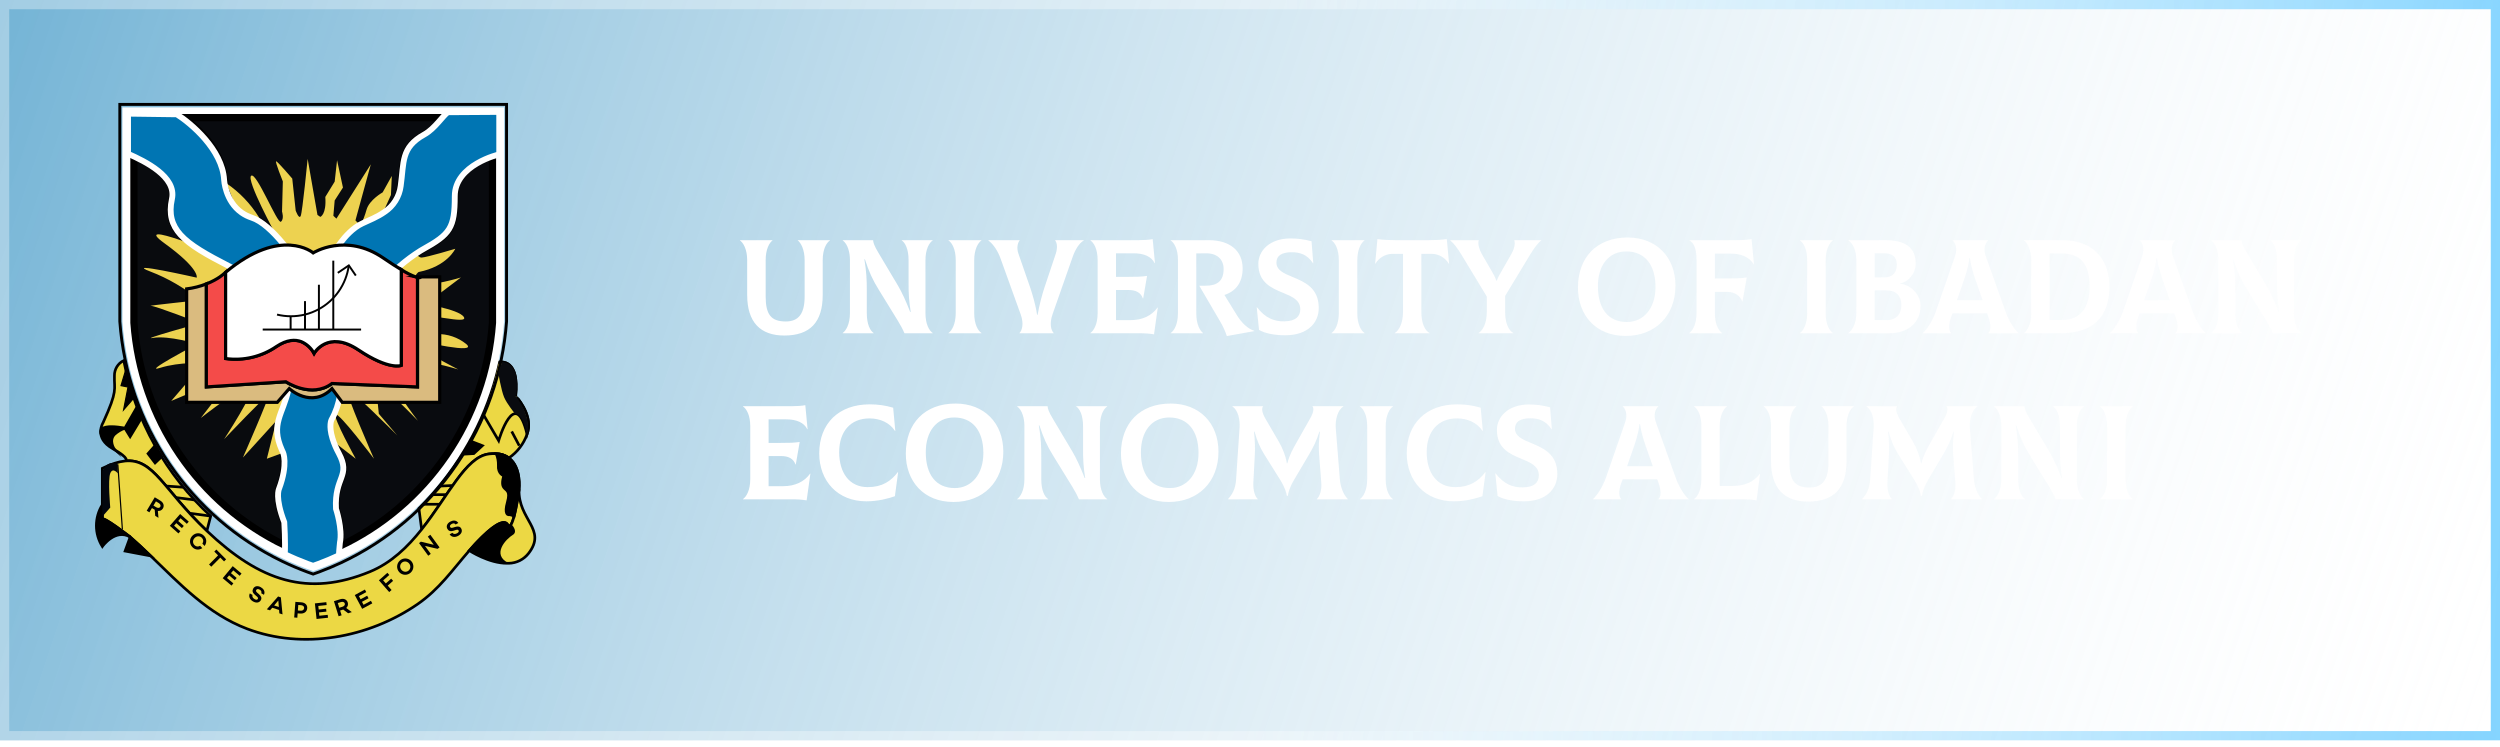 <svg width="271" height="81" viewBox="0 0 271 81" fill="none" xmlns="http://www.w3.org/2000/svg">
<g filter="url(#filter0_b_371_86014)">
<rect width="271" height="80.25" fill="url(#paint0_linear_371_86014)"/>
<path d="M22.84 55.947L22.424 57.544C17.7 53.072 16.668 49.663 13.558 49.97C13.623 49.953 14.184 49.745 12.208 48.629C10.123 47.449 11.176 45.814 11.176 45.814C12.805 42.239 12.357 42.292 12.405 40.729C12.398 40.387 12.49 40.049 12.668 39.757C12.847 39.465 13.106 39.231 13.413 39.082C14.687 45.57 17.99 51.479 22.84 55.947Z" fill="#ECD844" stroke="black" stroke-width="0.293" stroke-miterlimit="10"/>
<path d="M57.228 46.738C57.203 46.849 57.172 46.958 57.135 47.066C56.77 48.114 56.079 49.017 55.165 49.642C54.673 49.27 53.971 49.083 52.97 49.212C50.466 49.553 48.6 53.756 45.707 57.389L45.408 55.116C49.744 50.8 52.711 45.289 53.934 39.28C54.379 39.174 56.308 38.939 55.899 42.919C55.893 42.919 57.691 44.828 57.228 46.738Z" fill="#ECD844" stroke="black" stroke-width="0.293" stroke-miterlimit="10"/>
<path d="M56.266 53.041C56.138 54.029 55.958 55.009 55.728 55.978C55.687 56.139 55.643 56.288 55.598 56.418C55.413 56.932 55.228 57.199 55.029 56.871C54.329 55.701 51.248 59.252 50.874 59.68C49.02 61.808 47.619 63.874 45.243 65.506C39.957 69.137 32.853 70.464 26.779 68.161C22.564 66.564 19.508 63.317 16.328 60.254C15.599 59.554 14.865 58.864 14.104 58.205C14.009 58.123 11.094 55.889 11.09 56.29V50.766C12.059 50.296 12.856 50.041 13.553 49.972C16.663 49.665 17.695 53.065 22.42 57.544C28.204 63.025 33.381 64.74 40.1 61.972C42.404 61.024 44.192 59.285 45.701 57.389C48.594 53.756 50.461 49.553 52.965 49.212L53.085 49.197C53.317 49.171 53.551 49.163 53.784 49.175C54.278 49.19 54.757 49.352 55.159 49.642C56.545 50.678 56.266 53.041 56.266 53.041Z" fill="#ECD844" stroke="black" stroke-width="0.293" stroke-miterlimit="10"/>
<path d="M57.303 59.977C57.048 60.307 56.723 60.575 56.352 60.763C55.98 60.95 55.572 61.051 55.156 61.059H55.034H54.999C53.016 61.091 50.871 59.68 50.871 59.68L50.93 59.613C51.353 59.127 53.116 57.141 54.23 56.716C54.58 56.582 54.865 56.603 55.026 56.871C55.075 56.955 55.125 56.999 55.175 57.009C55.264 57.031 55.349 56.953 55.429 56.804C55.885 55.984 56.263 53.041 56.263 53.041C56.148 56.357 59.323 57.363 57.303 59.977Z" fill="#ECD844" stroke="black" stroke-width="0.293" stroke-miterlimit="10"/>
<path d="M16.328 60.26L13.559 59.734L14.115 58.209C14.865 58.868 15.599 59.557 16.328 60.26Z" fill="black" stroke="black" stroke-width="0.293" stroke-miterlimit="10"/>
<path d="M14.108 58.209C12.499 57.255 11.094 59.239 11.094 59.239C10.671 58.562 10.447 57.779 10.447 56.98C10.447 56.181 10.671 55.398 11.094 54.721V56.301C11.096 55.893 14.013 58.125 14.108 58.209Z" fill="black" stroke="black" stroke-width="0.293" stroke-miterlimit="10"/>
<path d="M16.826 55.919L17.178 56.133L17.112 55.383C17.333 55.409 17.538 55.319 17.66 55.116C17.839 54.816 17.716 54.473 17.389 54.275L16.776 53.903L15.903 55.36L16.194 55.536L16.471 55.074L16.77 55.255L16.826 55.919ZM16.905 54.349L17.217 54.538C17.377 54.635 17.457 54.803 17.373 54.943C17.29 55.082 17.105 55.089 16.945 54.992L16.633 54.803L16.905 54.349Z" fill="black"/>
<path d="M20.254 56.783L20.462 56.546L19.527 55.719L18.409 56.996L19.344 57.823L19.551 57.586L18.87 56.984L19.11 56.71L19.716 57.246L19.923 57.01L19.318 56.474L19.574 56.181L20.254 56.783Z" fill="black"/>
<path d="M21.077 59.085C20.864 58.86 20.87 58.536 21.112 58.304C21.354 58.073 21.676 58.083 21.889 58.307C22.061 58.489 22.075 58.711 21.937 58.929L22.178 59.183C22.437 58.828 22.415 58.402 22.118 58.088C21.782 57.733 21.247 57.698 20.875 58.054C20.503 58.41 20.511 58.949 20.848 59.304C21.145 59.618 21.567 59.66 21.932 59.417L21.692 59.164C21.468 59.291 21.249 59.266 21.077 59.085Z" fill="black"/>
<path d="M24.511 60.633L23.453 59.57L23.23 59.794L23.639 60.204L22.659 61.19L22.9 61.431L23.88 60.446L24.288 60.857L24.511 60.633Z" fill="black"/>
<path d="M25.981 62.415L26.182 62.173L25.226 61.37L24.14 62.676L25.096 63.479L25.297 63.237L24.601 62.652L24.835 62.372L25.454 62.892L25.655 62.651L25.036 62.13L25.285 61.83L25.981 62.415Z" fill="black"/>
<path d="M28.27 63.652C27.933 63.462 27.607 63.519 27.448 63.803C27.321 64.031 27.366 64.252 27.628 64.475L27.842 64.655C27.985 64.773 27.984 64.862 27.948 64.927C27.889 65.032 27.763 65.038 27.6 64.946C27.395 64.831 27.312 64.657 27.374 64.489L27.08 64.323C26.924 64.654 27.069 64.994 27.435 65.2C27.783 65.397 28.116 65.343 28.273 65.062C28.409 64.818 28.306 64.613 28.05 64.391L27.895 64.258C27.769 64.15 27.717 64.06 27.776 63.953C27.845 63.831 27.986 63.828 28.15 63.92C28.337 64.025 28.376 64.159 28.319 64.308L28.613 64.474C28.79 64.075 28.52 63.794 28.27 63.652Z" fill="black"/>
<path d="M30.282 66.487L30.626 66.599L30.446 64.755L30.144 64.657L28.925 66.048L29.272 66.16L29.509 65.88L30.252 66.121L30.282 66.487ZM29.717 65.63L30.17 65.093L30.226 65.794L29.717 65.63Z" fill="black"/>
<path d="M32.673 65.292L32.02 65.242L31.89 66.935L32.229 66.961L32.266 66.488L32.529 66.509C32.965 66.542 33.273 66.316 33.302 65.937C33.33 65.581 33.079 65.324 32.673 65.292ZM32.591 66.2L32.289 66.177L32.335 65.579L32.637 65.603C32.848 65.619 32.981 65.745 32.969 65.911C32.954 66.101 32.802 66.217 32.591 66.2Z" fill="black"/>
<path d="M35.409 65.587L35.375 65.274L34.134 65.408L34.314 67.097L35.556 66.963L35.523 66.65L34.619 66.747L34.58 66.385L35.385 66.298L35.351 65.985L34.546 66.072L34.505 65.684L35.409 65.587Z" fill="black"/>
<path d="M37.74 66.478L38.136 66.353L37.53 65.904C37.697 65.754 37.767 65.54 37.696 65.312C37.592 64.976 37.252 64.84 36.886 64.955L36.198 65.171L36.705 66.803L37.031 66.701L36.87 66.182L37.205 66.077L37.74 66.478ZM36.618 65.371L36.968 65.261C37.147 65.205 37.327 65.257 37.375 65.413C37.423 65.569 37.306 65.714 37.126 65.77L36.776 65.88L36.618 65.371Z" fill="black"/>
<path d="M39.703 64.184L39.555 63.907L38.456 64.501L39.258 65.999L40.357 65.404L40.208 65.127L39.408 65.56L39.236 65.238L39.948 64.853L39.799 64.575L39.088 64.961L38.904 64.617L39.703 64.184Z" fill="black"/>
<path d="M42.201 62.326L41.994 62.09L41.073 62.905L42.19 64.182L42.445 63.957L42.029 63.482L42.612 62.966L42.405 62.729L41.822 63.245L41.534 62.916L42.201 62.326Z" fill="black"/>
<path d="M43.33 60.778C42.973 61.113 42.951 61.669 43.284 62.027C43.618 62.386 44.171 62.401 44.528 62.065C44.884 61.73 44.907 61.175 44.573 60.816C44.24 60.458 43.687 60.442 43.33 60.778ZM44.312 61.833C44.086 62.045 43.747 62.018 43.536 61.791C43.325 61.564 43.32 61.222 43.546 61.01C43.772 60.798 44.111 60.825 44.322 61.052C44.533 61.279 44.537 61.621 44.312 61.833Z" fill="black"/>
<path d="M46.374 58.168L47.019 59.055L45.625 58.718L45.422 58.867L46.42 60.241L46.694 60.04L46.067 59.177L47.435 59.496L47.647 59.34L46.648 57.967L46.374 58.168Z" fill="black"/>
<path d="M48.806 56.547C48.466 56.734 48.34 57.043 48.495 57.329C48.621 57.56 48.832 57.639 49.159 57.533L49.426 57.447C49.601 57.388 49.676 57.436 49.712 57.502C49.769 57.607 49.707 57.719 49.542 57.809C49.336 57.922 49.145 57.901 49.036 57.758L48.739 57.921C48.936 58.23 49.3 58.287 49.669 58.085C50.02 57.892 50.153 57.58 49.999 57.296C49.865 57.049 49.637 57.029 49.313 57.129L49.118 57.19C48.96 57.24 48.856 57.237 48.797 57.129C48.73 57.006 48.803 56.883 48.968 56.793C49.157 56.69 49.291 56.727 49.386 56.855L49.683 56.692C49.44 56.329 49.059 56.409 48.806 56.547Z" fill="black"/>
<path d="M55.593 57.978C54.875 58.41 53.215 60.122 55.159 61.061H54.988C53.181 61.033 51.281 59.848 50.922 59.61C51.344 59.123 53.107 57.137 54.221 56.713C54.571 56.578 54.857 56.599 55.018 56.867C55.066 56.951 55.116 56.996 55.166 57.005C55.255 57.027 55.34 56.949 55.42 56.8C55.719 57.136 56.073 57.687 55.593 57.978Z" fill="black"/>
<path d="M56.265 53.041C56.137 54.029 55.958 55.009 55.728 55.978C55.54 55.846 55.314 55.781 55.085 55.792C55.085 55.792 54.64 55.734 55.003 54.447C55.366 53.16 54.86 53.206 54.588 52.809C54.315 52.413 54.614 51.571 54.614 51.571C54.614 51.571 53.947 51.384 54.023 50.428C54.036 50 53.956 49.573 53.789 49.178C54.283 49.193 54.762 49.356 55.164 49.646C56.545 50.678 56.265 53.041 56.265 53.041Z" fill="black" stroke="black" stroke-width="0.293" stroke-miterlimit="10"/>
<path d="M13.539 46.412C13.125 46.559 12.744 46.785 12.416 47.079C11.737 47.761 12.399 48.707 12.399 48.707C8.479 45.339 13.539 46.412 13.539 46.412L14.851 44.124L15.328 45.307L14.106 47.332L13.539 46.412Z" fill="black"/>
<path d="M13.539 46.412C13.125 46.559 12.744 46.785 12.416 47.079C11.737 47.761 12.399 48.707 12.399 48.707C8.479 45.339 13.539 46.412 13.539 46.412ZM13.539 46.412L14.851 44.124L15.328 45.307L14.106 47.332L13.539 46.412" stroke="black" stroke-width="0.293" stroke-miterlimit="10"/>
<path d="M16.811 48.312L16.047 49.175L16.811 50.183L17.517 49.508L16.811 48.312Z" fill="black" stroke="black" stroke-width="0.293" stroke-miterlimit="10"/>
<path d="M57.228 46.738C57.203 46.849 57.172 46.958 57.136 47.066C55.838 41.681 54.053 47.768 54.053 47.768L52.287 44.75C53.001 42.985 53.551 41.157 53.929 39.289C54.374 39.183 56.303 38.948 55.894 42.928C55.894 42.919 57.692 44.828 57.228 46.738Z" fill="#ECD844" stroke="black" stroke-width="0.293" stroke-miterlimit="10"/>
<path d="M56.288 48.312L55.469 46.766" stroke="black" stroke-width="0.293" stroke-miterlimit="10"/>
<path d="M50.872 47.761L52.286 48.312L51.356 49.169L50.022 49.247L50.872 47.761Z" fill="black" stroke="black" stroke-width="0.293" stroke-miterlimit="10"/>
<path d="M47.553 52.696L48.995 52.631" stroke="black" stroke-width="0.293" stroke-miterlimit="10"/>
<path d="M46.869 53.62H48.395" stroke="black" stroke-width="0.293" stroke-miterlimit="10"/>
<path d="M45.85 54.661H47.686" stroke="black" stroke-width="0.293" stroke-miterlimit="10"/>
<path d="M22.84 55.947L20.557 55.639" stroke="black" stroke-width="0.293" stroke-miterlimit="10"/>
<path d="M21.087 54.194L19.066 53.935" stroke="black" stroke-width="0.293" stroke-miterlimit="10"/>
<path d="M19.89 52.817L18.02 52.687" stroke="black" stroke-width="0.293" stroke-miterlimit="10"/>
<path d="M54.64 11.641V34.876C54.543 36.206 54.362 37.529 54.099 38.837C53.044 43.995 50.699 48.797 47.287 52.793C43.875 56.789 39.507 59.846 34.595 61.676C34.382 61.754 34.167 61.828 33.952 61.905C33.737 61.828 33.522 61.754 33.311 61.676C27.761 59.617 22.918 55.995 19.363 51.242C15.808 46.489 13.691 40.807 13.266 34.876V11.641H54.64Z" fill="white"/>
<path d="M54.911 11.315V34.85C54.506 40.419 52.63 45.78 49.475 50.377C46.321 54.975 42.004 58.643 36.968 61.003V61.003C36.193 61.365 35.403 61.696 34.596 61.998C34.381 62.078 34.164 62.153 33.945 62.231C33.726 62.153 33.511 62.078 33.295 61.998C32.388 61.659 31.5 61.281 30.633 60.864C25.672 58.474 21.428 54.81 18.329 50.241C15.231 45.673 13.388 40.362 12.988 34.848V11.315H54.911Z" stroke="black" stroke-width="0.317" stroke-miterlimit="10"/>
<path d="M31.128 38.76C31.397 40.169 31.445 41.4 31.271 42.197C30.687 44.88 29.291 45.935 30.552 48.763C30.589 48.849 30.628 48.934 30.67 49.02C30.67 49.02 31.271 50.231 30.24 52.994C30.24 52.994 29.781 53.925 30.815 56.608C30.905 57.44 30.927 58.278 30.882 59.114C26.282 56.898 22.346 53.5 19.473 49.264C16.6 45.027 14.891 40.103 14.52 34.989V16.666C16.341 17.477 19.17 19.151 18.638 21.57C18.28 23.2 18.621 24.39 19.565 25.437C20.612 26.609 22.41 27.604 24.808 28.837L25.086 28.979C25.328 29.102 25.563 29.24 25.788 29.393C26.732 30.042 27.554 30.853 28.216 31.79C28.221 31.796 28.226 31.802 28.229 31.809C28.478 32.152 28.711 32.51 28.932 32.875C28.95 32.906 28.969 32.938 28.986 32.97C29.171 33.292 29.356 33.626 29.523 33.963C29.553 34.028 29.586 34.095 29.619 34.162C30.314 35.625 30.822 37.169 31.13 38.76H31.128Z" fill="#090B0E" stroke="black" stroke-width="0.786" stroke-miterlimit="10"/>
<path d="M36.147 27.34L35.726 27.85L35.131 28.58L33.865 30.129L33.528 30.538C33.528 30.538 33.194 29.95 32.649 29.11L32.553 28.964C32.471 28.841 32.386 28.713 32.295 28.58C32.162 28.381 32.017 28.172 31.867 27.96C31.717 27.748 31.584 27.561 31.43 27.36C31.18 27.027 30.915 26.689 30.64 26.358C29.595 25.102 28.398 23.956 27.285 23.593C26.901 23.467 26.536 23.287 26.203 23.056C24.405 21.799 24.294 19.496 24.294 19.496C24.109 16.208 21.264 13.691 19.773 12.754H48.222C47.71 13.074 47.152 13.952 45.998 14.585C43.434 15.997 43.801 17.594 43.434 20.174C43.361 20.745 43.166 21.293 42.861 21.78C42.556 22.267 42.15 22.681 41.67 22.995C40.906 23.532 40.03 23.876 39.285 24.223C38.243 24.703 37.387 25.689 36.922 26.309C36.677 26.635 36.538 26.868 36.538 26.868L36.147 27.34Z" fill="#090B0F" stroke="black" stroke-width="0.786" stroke-miterlimit="10"/>
<path d="M53.384 16.733V34.991C53.01 40.156 51.271 45.126 48.348 49.389C45.424 53.652 41.422 57.054 36.753 59.243C36.779 59.127 36.811 58.987 36.844 58.823C37.15 57.352 36.418 55.142 36.418 55.142C36.233 51.645 38.066 51.645 36.722 49.13C36.44 48.616 36.21 48.075 36.036 47.515C35.615 46.134 35.928 45.51 35.928 45.51C36.874 43.811 37.176 41.826 36.781 39.921L36.839 38.971L37.039 35.69L37.087 34.891C37.087 34.891 37.395 34.559 37.904 34.03L38.134 33.789C38.375 33.54 38.646 33.26 38.948 32.955L39.033 32.871C39.339 32.562 39.669 32.232 40.017 31.891C40.62 31.3 41.276 30.674 41.939 30.071C42.399 29.65 42.866 29.24 43.32 28.858C44.032 28.242 44.791 27.681 45.589 27.181C45.665 27.135 45.739 27.094 45.811 27.053C48.801 25.396 49.29 24.72 49.29 21.287C49.29 17.853 53.384 16.733 53.384 16.733Z" fill="#090B0F" stroke="black" stroke-width="0.786" stroke-miterlimit="10"/>
<path d="M24.55 19.872C25.954 20.827 27.144 22.067 28.044 23.511C29.412 25.791 29.91 25.456 29.91 25.456C29.91 25.456 26.646 19.476 27.229 19.049C27.811 18.622 30.075 24.342 30.453 24.033C30.832 23.723 30.572 22.941 30.572 22.941L30.659 19.666C30.659 19.666 29.768 17.458 29.934 17.482C30.101 17.506 31.68 19.356 31.68 19.356L32.051 22.822C32.051 22.822 32.405 23.818 32.594 23.416C32.783 23.014 33.35 17.221 33.35 17.221L34.412 23.297L34.72 23.511C34.72 23.511 35.404 23.267 35.263 21.348L36.279 19.69L36.538 17.369L37.176 20.331L36.279 21.73L36.136 23.392L36.468 23.701L40.197 17.814L38.529 23.889L39.072 24.459C39.347 23.904 39.569 23.324 39.734 22.727C40.039 21.659 41.48 20.852 41.48 20.852L42.471 19.071L42.377 21.137L41.417 23.263L41.435 24.536C41.435 24.536 44.441 22.38 45.166 21.121C45.891 19.861 43.404 24.815 42.899 25.124C42.395 25.434 48.46 23.248 48.46 23.248L44.317 26.244C44.317 26.244 45.12 27.951 45.704 27.921C46.287 27.891 49.351 26.969 49.351 26.969C49.351 26.969 48.497 28.875 45.37 29.488C45.37 29.488 44.506 30.132 45.426 30.663C46.345 31.194 49.965 30.076 49.965 30.076L47.803 31.708L45.159 31.848C45.159 31.848 44.768 32.605 45.131 32.744C45.494 32.884 49.726 33.471 50.282 34.367C50.838 35.263 45.909 33.78 45.242 34.367C44.575 34.954 44.601 35.235 44.881 35.431C45.16 35.627 45.965 34.872 47.359 36.215C48.509 36.184 49.633 36.564 50.532 37.286C51.952 38.483 45.528 36.97 45.528 36.97C45.528 36.97 44.999 37.193 45.389 37.614C45.778 38.035 49.675 40.049 49.675 40.049C49.675 40.049 45.008 38.559 44.336 39.572C43.663 40.586 47.616 43.298 47.616 43.298C47.616 43.298 43.181 40.651 42.458 40.795C41.735 40.938 45.298 45.611 45.298 45.611C45.298 45.611 40.508 40.58 40.008 41.19C39.508 41.799 40.953 43.764 40.953 43.764L41.064 44.856L43.07 47.207C43.07 47.207 37.977 42.084 37.641 42.225C37.306 42.367 40.536 49.726 40.536 49.726C40.536 49.726 39.58 48.454 38.583 47.22C37.586 45.987 36.544 44.798 36.388 44.94C36.066 45.236 38.559 49.726 38.559 49.726L35.914 47.677L34.188 52.357L34.021 47.85L28.926 49.726L29.955 45.611L26.335 49.594C26.335 49.594 29.288 42.876 29.115 42.792C28.943 42.708 24.296 47.606 24.296 47.606C24.296 47.606 27.749 42.345 27.303 41.83C26.856 41.316 21.77 45.309 21.77 45.309L25.418 40.578L18.56 43.462L22.081 39.364C22.081 39.364 19.515 39.2 17.37 39.872C15.226 40.545 21.379 37.277 21.379 37.277C21.379 37.277 18.289 36.346 16.619 36.625C14.95 36.904 21.687 35.03 21.687 35.03C21.687 35.03 16.868 33.154 16.352 33.154C15.837 33.154 21.603 32.539 21.603 32.539C20.022 31.224 18.237 30.178 16.319 29.443C13.187 28.258 21.323 30.097 21.323 30.097C21.323 30.097 21.694 29.165 17.828 26.371C13.962 23.576 23.966 27.72 23.966 27.72L21.203 22.65L26.691 25.259L24.55 19.872Z" fill="#EDD250"/>
<path d="M54.117 12.131V16.733C54.117 16.733 49.298 17.838 49.298 21.275C49.298 24.713 48.809 25.385 45.819 27.041C45.747 27.082 45.673 27.123 45.597 27.17C44.799 27.67 44.041 28.23 43.328 28.847C42.872 29.219 42.401 29.639 41.947 30.06C41.284 30.663 40.628 31.289 40.025 31.88C39.677 32.221 39.347 32.55 39.041 32.86L38.956 32.944C38.654 33.249 38.383 33.529 38.142 33.778L37.913 34.019C37.403 34.548 37.095 34.879 37.095 34.879L37.047 35.679L36.841 38.974L36.784 39.925C37.179 41.83 36.876 43.815 35.931 45.514C35.931 45.514 35.618 46.138 36.039 47.518C36.212 48.079 36.442 48.62 36.724 49.134C38.068 51.649 36.237 51.649 36.42 55.146C36.42 55.146 37.153 57.355 36.847 58.827C36.813 58.991 36.791 59.654 36.765 59.77L36.741 60.198C36.024 60.534 35.292 60.843 34.543 61.121C34.343 61.195 34.143 61.264 33.939 61.337C33.737 61.264 33.536 61.195 33.336 61.121C32.495 60.806 31.668 60.457 30.867 60.068C30.955 58.877 30.816 56.614 30.816 56.614C29.781 53.933 30.241 52.999 30.241 52.999C31.272 50.237 30.671 49.026 30.671 49.026C30.628 48.94 30.59 48.854 30.552 48.769C29.292 45.94 30.688 44.886 31.272 42.203C31.446 41.406 31.398 40.174 31.129 38.766C30.82 37.175 30.313 35.63 29.618 34.168C29.585 34.101 29.552 34.033 29.522 33.968C29.355 33.631 29.175 33.298 28.984 32.975C28.968 32.944 28.949 32.912 28.931 32.88C28.71 32.508 28.477 32.157 28.228 31.815C28.224 31.808 28.22 31.802 28.215 31.796C27.553 30.859 26.731 30.047 25.787 29.398C25.562 29.246 25.327 29.108 25.085 28.985L24.807 28.843C22.408 27.61 20.611 26.607 19.563 25.443C18.622 24.396 18.281 23.207 18.637 21.575C19.169 19.153 15.701 17.477 13.879 16.672V12.32L19.165 12.392C20.648 13.324 24.11 16.208 24.293 19.496C24.293 19.496 24.405 21.799 26.202 23.056C26.536 23.287 26.9 23.467 27.285 23.593C28.397 23.956 29.594 25.102 30.64 26.358C30.914 26.689 31.179 27.027 31.429 27.36C31.583 27.561 31.727 27.762 31.866 27.96C32.006 28.157 32.161 28.381 32.295 28.58C32.386 28.713 32.471 28.841 32.552 28.964L32.649 29.11C33.194 29.95 33.527 30.538 33.527 30.538L33.864 30.129L35.13 28.58L35.725 27.85L36.146 27.34L36.539 26.857C36.539 26.857 36.678 26.632 36.923 26.298C37.388 25.678 38.244 24.692 39.286 24.212C40.027 23.865 40.908 23.52 41.671 22.984C42.151 22.67 42.558 22.256 42.862 21.769C43.167 21.282 43.363 20.734 43.436 20.163C43.806 17.586 43.436 15.99 45.999 14.574C47.152 13.94 48.038 12.487 48.557 12.167L54.117 12.131Z" fill="#0075B3" stroke="white" stroke-width="0.635" stroke-miterlimit="10"/>
<path d="M54.008 40.405C54.008 40.405 54.332 42.313 54.64 43.047C54.947 43.781 55.826 44.845 55.826 44.845C55.826 44.845 56.603 44.683 57.135 47.066C57.135 47.066 57.776 45.43 55.893 42.919C55.893 42.919 56.723 39.479 54.425 39.235L54.008 40.405Z" fill="#090B0F"/>
<path d="M12.771 50.339V51.31C12.771 51.31 12.224 50.611 11.952 51.31C11.679 52.008 11.952 55.021 11.952 55.021L11.094 55.997V51.097C11.094 51.097 11.622 49.732 12.771 50.339Z" fill="#03070E"/>
<path d="M12.771 50.337L13.266 57.389" stroke="black" stroke-width="0.132" stroke-miterlimit="10"/>
<path d="M13.557 40.346L13.121 41.801L13.879 41.953L13.401 44.42L14.502 43.15L13.557 40.346Z" fill="black" stroke="black" stroke-width="0.132" stroke-miterlimit="10"/>
<path d="M47.665 30.015V43.615H37.101L35.989 42.125C33.764 44.361 31.355 42.125 31.355 42.125L30.058 43.615H20.234V31.319C20.966 31.225 21.684 31.043 22.373 30.779V41.94L30.986 41.382C30.986 41.382 33.766 43.245 35.99 41.568L45.258 41.94V30.076C45.628 30.168 45.628 30.015 45.628 30.015H47.665Z" fill="#DABB7F" stroke="black" stroke-width="0.346" stroke-miterlimit="10"/>
<path d="M45.254 30.076V41.942L35.986 41.57C33.762 43.246 30.982 41.383 30.982 41.383L22.369 41.942V30.777C23.683 30.27 24.311 29.64 24.311 29.64C24.362 29.601 24.412 29.557 24.456 29.521V38.861C26.39 39.127 28.353 38.663 29.965 37.557C31.117 36.785 32.013 36.78 32.667 37.033C33.254 37.288 33.738 37.734 34.044 38.298C34.044 38.298 35.527 35.69 38.863 37.925C42.199 40.161 43.496 39.602 43.496 39.602V29.227C44.012 29.562 44.564 29.837 45.141 30.049C45.187 30.06 45.22 30.071 45.254 30.076Z" fill="#F44B49" stroke="black" stroke-width="0.346" stroke-miterlimit="10"/>
<path d="M45.252 30.043V30.076C45.218 30.076 45.185 30.06 45.139 30.049L45.252 30.043Z" fill="#F44B49" stroke="black" stroke-width="0.346" stroke-miterlimit="10"/>
<path d="M43.496 29.229V39.612C43.496 39.612 42.198 40.17 38.862 37.935C35.526 35.699 34.043 38.307 34.043 38.307C33.737 37.743 33.254 37.297 32.668 37.041C32.012 36.787 31.115 36.795 29.964 37.564C28.352 38.67 26.39 39.135 24.457 38.868V29.519C30.483 24.478 33.95 27.41 33.95 27.41C33.95 27.41 37.472 25.175 41.55 27.969C42.343 28.513 42.98 28.923 43.496 29.229Z" fill="white" stroke="black" stroke-width="0.346" stroke-miterlimit="10"/>
<path d="M39.143 35.723H35.318H32.304H28.477" stroke="#020202" stroke-width="0.213" stroke-miterlimit="10"/>
<path d="M31.504 34.261V35.723" stroke="#020202" stroke-width="0.213" stroke-miterlimit="10"/>
<path d="M33.062 32.642V35.749" stroke="#020202" stroke-width="0.213" stroke-miterlimit="10"/>
<path d="M34.57 30.866V35.749" stroke="#020202" stroke-width="0.213" stroke-miterlimit="10"/>
<path d="M36.129 28.254V35.749" stroke="#020202" stroke-width="0.213" stroke-miterlimit="10"/>
<path d="M36.617 29.577L37.813 28.77L38.569 29.872" stroke="#020202" stroke-width="0.213" stroke-miterlimit="10"/>
<path d="M30.031 34.101C31.022 34.342 32.056 34.342 33.047 34.101C33.569 33.974 34.072 33.779 34.544 33.521C35.415 33.051 36.164 32.381 36.729 31.566C37.295 30.751 37.662 29.814 37.801 28.83" stroke="#020202" stroke-width="0.213" stroke-miterlimit="10"/>
<path d="M85.016 36.372C87.818 36.372 89.182 34.92 89.182 31.973V28.213C89.182 27.008 89.589 26.311 89.966 26.064V26.035H86.482V26.064C86.801 26.311 87.222 27.022 87.222 28.213V32.133C87.222 33.991 86.584 34.847 85.175 34.847C83.593 34.847 82.998 34.107 82.998 32.133V28.213C82.998 27.008 83.404 26.311 83.738 26.064V26.035H80.21V26.064C80.573 26.311 80.994 27.022 80.994 28.213V31.973C80.994 34.934 82.431 36.372 85.016 36.372ZM91.348 36.125H94.701V36.096C94.324 35.849 93.961 35.152 93.961 33.947V31.479C93.961 30.434 93.932 29.49 93.7 28.111H93.758C94.193 29.447 94.571 30.303 95.267 31.421L97.314 34.746C97.605 35.21 97.881 35.733 98.04 36.125H101.104V36.096C100.726 35.849 100.32 35.138 100.32 33.947V28.213C100.32 27.022 100.726 26.311 101.104 26.064V26.035H97.75V26.064C98.127 26.311 98.49 27.008 98.49 28.213V30.826C98.49 31.639 98.519 32.655 98.723 33.817H98.665C98.229 32.699 97.764 31.668 97.329 30.942L95.238 27.429C94.759 26.63 94.672 26.325 94.643 26.035H91.348V26.064C91.885 26.427 92.132 27.356 92.132 28.14V33.947C92.132 35.138 91.71 35.849 91.348 36.096V36.125ZM102.817 36.125H106.389V36.096C106.011 35.849 105.605 35.152 105.605 33.947V28.213C105.605 27.022 106.026 26.311 106.389 26.064V26.035H102.817V26.064C103.195 26.311 103.601 27.008 103.601 28.213V33.947C103.601 35.138 103.18 35.849 102.817 36.096V36.125ZM110.516 36.125H114.218V36.096C113.942 35.82 113.739 35.109 114.087 34.093L116.265 27.879C116.555 27.037 116.976 26.369 117.484 26.064V26.035H114.378V26.064C114.61 26.34 114.639 26.906 114.45 27.487L113.231 31.131C112.998 31.813 112.664 33.047 112.476 34.121H112.418C112.272 33.062 111.895 31.828 111.663 31.145L110.385 27.458C110.196 26.906 110.298 26.34 110.53 26.064V26.035H107.133V26.064C107.728 26.5 108.193 27.284 108.454 28.009L110.646 34.093C111.009 35.094 110.792 35.82 110.516 36.096V36.125ZM125.474 33.337C124.85 34.223 123.833 34.702 122.556 34.702H120.973V31.436H122.309C123.122 31.436 123.645 31.697 123.891 32.35H123.92L124.341 29.911C123.688 29.998 123.282 30.013 122.077 30.013H120.973V27.458H122.89C124.022 27.458 124.821 27.821 125.169 28.532L125.198 28.517L124.951 25.919C124.632 25.991 123.993 26.035 123.412 26.035H118.2V26.064C118.578 26.311 118.984 27.008 118.984 28.213V33.947C118.984 35.138 118.563 35.849 118.2 36.096V36.125H123.325C124.182 36.125 124.559 36.154 125.096 36.241L125.503 33.352L125.474 33.337ZM134.077 34.165L132.727 31.973C133.947 31.581 134.702 30.637 134.702 29.098C134.702 27.211 133.352 26.035 131.029 26.035H126.905V26.064C127.283 26.311 127.689 27.008 127.689 28.155V33.947C127.689 35.138 127.283 35.849 126.905 36.096V36.125H130.404V36.096C130.085 35.849 129.678 35.152 129.678 34.005V27.472L130.695 27.458C131.943 27.443 132.64 28.111 132.64 29.171C132.64 30.463 131.943 30.971 130.695 30.971H129.998L132.248 34.818C132.568 35.355 132.8 35.864 132.989 36.43L135.965 35.893V35.864C135.268 35.631 134.629 35.051 134.077 34.165ZM139.41 36.343C141.762 36.314 142.953 34.993 142.953 33.381C142.953 31.203 141.414 30.565 140.122 30.027C139.178 29.635 138.365 29.302 138.365 28.459C138.365 27.719 138.931 27.342 140.034 27.342C140.877 27.342 141.704 27.574 142.328 28.532H142.357L142.169 26.151C141.327 25.933 140.644 25.846 139.889 25.846C137.639 25.846 136.405 27.167 136.405 28.605C136.405 30.623 137.813 31.218 139.076 31.741C140.064 32.147 140.949 32.525 140.949 33.526C140.949 34.31 140.441 34.804 139.265 34.833C138.075 34.862 137.131 34.441 136.26 33.309L136.231 33.323L136.478 35.762C137.131 36.154 138.234 36.357 139.41 36.343ZM144.344 36.125H147.916V36.096C147.538 35.849 147.132 35.152 147.132 33.947V28.213C147.132 27.022 147.553 26.311 147.916 26.064V26.035H144.344V26.064C144.722 26.311 145.128 27.008 145.128 28.213V33.947C145.128 35.138 144.707 35.849 144.344 36.096V36.125ZM156.833 25.919C156.166 26.006 155.556 26.035 154.844 26.035H151.302C150.591 26.035 149.981 26.006 149.313 25.919L149.066 28.576L149.095 28.59C149.429 28.009 150.112 27.516 150.983 27.516H152.086V33.831C152.086 35.065 151.621 35.849 151.2 36.096V36.125H154.961V36.096C154.482 35.849 154.075 35.08 154.075 33.831V27.516H155.164C156.035 27.516 156.717 28.009 157.051 28.59L157.08 28.576L156.833 25.919ZM164.146 26.035V26.064C164.291 26.456 164.102 27.066 163.826 27.545L162.723 29.476C162.578 29.737 162.403 29.998 162.258 30.419H162.2C162.055 30.013 161.91 29.737 161.75 29.476L160.632 27.545C160.356 27.066 160.168 26.456 160.298 26.064V26.035H157.206V26.064C157.569 26.34 158.019 26.95 158.382 27.545L161.169 32.147V33.831C161.169 35.065 160.705 35.849 160.284 36.096V36.125H164.044V36.096C163.565 35.849 163.158 35.08 163.158 33.831V32.075L165.902 27.545C166.28 26.935 166.701 26.34 167.064 26.064V26.035H164.146ZM176.218 36.415C179.456 36.415 181.619 34.209 181.619 30.971C181.619 27.85 179.543 25.745 176.436 25.745C173.083 25.745 171.05 27.908 171.05 31.174C171.05 34.151 172.966 36.415 176.218 36.415ZM176.364 34.906C174.288 34.906 173.213 33.41 173.213 31.029C173.213 28.764 174.375 27.255 176.291 27.255C178.266 27.255 179.456 28.663 179.456 31.116C179.456 33.439 178.149 34.906 176.364 34.906ZM189.871 25.919C189.392 26.006 188.87 26.035 187.999 26.035H183.135V26.064C183.542 26.296 183.904 26.79 183.904 28.213V33.947C183.904 35.138 183.483 35.849 183.12 36.096V36.125H186.677V36.096C186.3 35.849 185.893 35.152 185.893 33.947V31.639H187.273C187.999 31.639 188.666 32.06 188.855 32.684H188.884L189.349 30.071C188.913 30.158 188.216 30.187 187.171 30.187H185.893V27.487H187.519C188.652 27.487 189.581 27.792 190.104 28.648L190.133 28.634L189.871 25.919ZM195.115 36.125H198.686V36.096C198.309 35.849 197.902 35.152 197.902 33.947V28.213C197.902 27.022 198.323 26.311 198.686 26.064V26.035H195.115V26.064C195.492 26.311 195.899 27.008 195.899 28.213V33.947C195.899 35.138 195.478 35.849 195.115 36.096V36.125ZM205.993 30.753V30.71C206.835 30.579 207.662 29.679 207.662 28.576C207.662 26.848 206.559 26.035 204.381 26.035H200.374V26.064C200.839 26.383 201.231 27.095 201.231 28.285V33.86C201.231 35.167 200.737 35.82 200.374 36.096V36.125H204.788C206.762 36.125 208.185 35.036 208.185 33.149C208.185 31.973 207.198 30.898 205.993 30.753ZM204.265 27.458C205.122 27.458 205.615 27.85 205.615 28.677C205.615 29.606 205.107 30.071 204.265 30.071H203.22V27.458H204.265ZM204.497 34.702H203.22V31.479H204.497C205.586 31.479 206.109 32.118 206.109 33.076C206.109 34.034 205.586 34.702 204.497 34.702ZM217.387 33.744L215.252 27.763C214.948 26.906 215.238 26.311 215.514 26.064V26.035H211.667V26.064C211.942 26.296 212.218 26.906 211.928 27.763L209.852 33.744C209.46 34.862 208.835 35.748 208.444 36.096V36.125H211.492V36.096C211.289 35.907 211.144 35.312 211.521 34.31L211.652 33.962H215.398L215.528 34.31C215.891 35.312 215.775 35.907 215.528 36.096V36.125H218.809V36.096C218.403 35.762 217.779 34.862 217.387 33.744ZM213.481 27.966H213.539C213.685 29.084 214.047 30.056 214.381 31L214.919 32.539H212.131L212.668 31C213.002 30.056 213.351 29.084 213.481 27.966ZM219.401 36.125H223.379C226.965 36.125 228.664 34.252 228.664 31.073C228.664 27.908 226.661 26.035 223.612 26.035H219.401V26.064C219.779 26.311 220.185 27.138 220.185 28.213V33.947C220.185 35.138 219.764 35.849 219.401 36.096V36.125ZM222.174 34.688V27.472H223.452C225.528 27.472 226.515 28.619 226.515 31.073C226.515 33.41 225.47 34.688 223.525 34.688H222.174ZM237.675 33.744L235.541 27.763C235.236 26.906 235.526 26.311 235.802 26.064V26.035H231.955V26.064C232.231 26.296 232.507 26.906 232.216 27.763L230.14 33.744C229.748 34.862 229.124 35.748 228.732 36.096V36.125H231.781V36.096C231.578 35.907 231.432 35.312 231.81 34.31L231.94 33.962H235.686L235.817 34.31C236.18 35.312 236.064 35.907 235.817 36.096V36.125H239.098V36.096C238.691 35.762 238.067 34.862 237.675 33.744ZM233.77 27.966H233.828C233.973 29.084 234.336 30.056 234.67 31L235.207 32.539H232.42L232.957 31C233.291 30.056 233.639 29.084 233.77 27.966ZM239.69 36.125H243.044V36.096C242.666 35.849 242.303 35.152 242.303 33.947V31.479C242.303 30.434 242.274 29.49 242.042 28.111H242.1C242.535 29.447 242.913 30.303 243.61 31.421L245.657 34.746C245.947 35.21 246.223 35.733 246.383 36.125H249.446V36.096C249.069 35.849 248.662 35.138 248.662 33.947V28.213C248.662 27.022 249.069 26.311 249.446 26.064V26.035H246.092V26.064C246.47 26.311 246.833 27.008 246.833 28.213V30.826C246.833 31.639 246.862 32.655 247.065 33.817H247.007C246.571 32.699 246.107 31.668 245.671 30.942L243.581 27.429C243.102 26.63 243.015 26.325 242.986 26.035H239.69V26.064C240.227 26.427 240.474 27.356 240.474 28.14V33.947C240.474 35.138 240.053 35.849 239.69 36.096V36.125Z" fill="white"/>
<path d="M87.818 51.337C87.193 52.223 86.177 52.702 84.9 52.702H83.317V49.436H84.653C85.466 49.436 85.988 49.697 86.235 50.35H86.264L86.685 47.911C86.032 47.998 85.625 48.013 84.42 48.013H83.317V45.458H85.233C86.366 45.458 87.164 45.821 87.513 46.532L87.542 46.517L87.295 43.919C86.976 43.991 86.337 44.035 85.756 44.035H80.544V44.064C80.921 44.311 81.328 45.008 81.328 46.213V51.947C81.328 53.138 80.907 53.849 80.544 54.096V54.125H85.669C86.525 54.125 86.903 54.154 87.44 54.241L87.847 51.352L87.818 51.337ZM93.915 54.343C95.135 54.343 96.267 54.052 97.007 53.791L97.356 51.192L97.327 51.178C96.572 52.165 95.628 52.804 94.06 52.804C92.042 52.804 90.968 51.221 90.968 49C90.968 46.764 92.202 45.356 94.249 45.356C95.367 45.356 96.427 45.792 97.022 46.721L97.051 46.706L96.819 44.195C95.977 43.948 95.193 43.832 94.263 43.832C90.953 43.832 88.805 45.879 88.805 49.145C88.805 52.121 90.779 54.343 93.915 54.343ZM103.359 54.415C106.596 54.415 108.759 52.209 108.759 48.971C108.759 45.85 106.683 43.745 103.577 43.745C100.223 43.745 98.19 45.908 98.19 49.174C98.19 52.151 100.107 54.415 103.359 54.415ZM103.504 52.906C101.428 52.906 100.354 51.41 100.354 49.029C100.354 46.764 101.515 45.255 103.431 45.255C105.406 45.255 106.596 46.663 106.596 49.116C106.596 51.439 105.29 52.906 103.504 52.906ZM110.261 54.125H113.614V54.096C113.237 53.849 112.874 53.152 112.874 51.947V49.479C112.874 48.434 112.845 47.49 112.613 46.111H112.671C113.106 47.447 113.484 48.303 114.181 49.421L116.228 52.746C116.518 53.21 116.794 53.733 116.954 54.125H120.017V54.096C119.639 53.849 119.233 53.138 119.233 51.947V46.213C119.233 45.022 119.639 44.311 120.017 44.064V44.035H116.663V44.064C117.041 44.311 117.404 45.008 117.404 46.213V48.826C117.404 49.639 117.433 50.655 117.636 51.817H117.578C117.142 50.699 116.678 49.668 116.242 48.942L114.152 45.429C113.672 44.63 113.585 44.325 113.556 44.035H110.261V44.064C110.798 44.427 111.045 45.356 111.045 46.14V51.947C111.045 53.138 110.624 53.849 110.261 54.096V54.125ZM126.681 54.415C129.919 54.415 132.082 52.209 132.082 48.971C132.082 45.85 130.006 43.745 126.899 43.745C123.545 43.745 121.513 45.908 121.513 49.174C121.513 52.151 123.429 54.415 126.681 54.415ZM126.826 52.906C124.75 52.906 123.676 51.41 123.676 49.029C123.676 46.764 124.837 45.255 126.754 45.255C128.728 45.255 129.919 46.663 129.919 49.116C129.919 51.439 128.612 52.906 126.826 52.906ZM133.135 54.125H136.329L136.343 54.096C136.068 53.849 135.821 53.21 135.864 52.296L136.024 49.291C136.053 48.666 136.053 47.882 135.937 46.793H135.995C136.271 47.81 136.576 48.492 137.04 49.247L138.768 52.005C139.305 52.862 139.45 53.443 139.494 53.748H139.61C139.639 53.443 139.77 52.862 140.292 51.991L141.904 49.261C142.383 48.448 142.717 47.766 143.022 46.793H143.08C142.949 47.853 142.935 48.608 142.993 49.291L143.225 52.296C143.298 53.21 143.022 53.849 142.746 54.096L142.76 54.125H146.085L146.1 54.096C145.577 53.573 145.301 52.688 145.243 51.991L144.793 46.358C144.735 45.559 144.982 44.427 145.635 44.064L145.62 44.035H142.267C142.441 44.253 142.412 44.674 142.049 45.312L140.626 47.824C140.147 48.666 139.77 49.334 139.552 50.22H139.494C139.363 49.392 139.044 48.608 138.594 47.824L137.156 45.356C136.779 44.703 136.75 44.253 136.924 44.035H133.599L133.585 44.064C134.238 44.456 134.427 45.559 134.369 46.358L133.991 51.991C133.919 53.007 133.585 53.588 133.12 54.096L133.135 54.125ZM147.421 54.125H150.992V54.096C150.615 53.849 150.208 53.152 150.208 51.947V46.213C150.208 45.022 150.629 44.311 150.992 44.064V44.035H147.421V44.064C147.798 44.311 148.205 45.008 148.205 46.213V51.947C148.205 53.138 147.784 53.849 147.421 54.096V54.125ZM157.602 54.343C158.821 54.343 159.954 54.052 160.694 53.791L161.042 51.192L161.013 51.178C160.258 52.165 159.315 52.804 157.747 52.804C155.729 52.804 154.655 51.221 154.655 49C154.655 46.764 155.889 45.356 157.936 45.356C159.053 45.356 160.113 45.792 160.709 46.721L160.738 46.706L160.505 44.195C159.663 43.948 158.879 43.832 157.95 43.832C154.64 43.832 152.491 45.879 152.491 49.145C152.491 52.121 154.466 54.343 157.602 54.343ZM165.271 54.343C167.622 54.314 168.813 52.993 168.813 51.381C168.813 49.203 167.274 48.565 165.982 48.027C165.038 47.635 164.225 47.301 164.225 46.459C164.225 45.719 164.791 45.342 165.895 45.342C166.737 45.342 167.564 45.574 168.189 46.532H168.218L168.029 44.151C167.187 43.933 166.505 43.846 165.75 43.846C163.499 43.846 162.265 45.167 162.265 46.605C162.265 48.623 163.674 49.218 164.937 49.74C165.924 50.147 166.809 50.525 166.809 51.526C166.809 52.31 166.301 52.804 165.125 52.833C163.935 52.862 162.991 52.441 162.12 51.309L162.091 51.323L162.338 53.762C162.991 54.154 164.095 54.357 165.271 54.343ZM181.63 51.744L179.496 45.763C179.191 44.906 179.482 44.311 179.757 44.064V44.035H175.91V44.064C176.186 44.296 176.462 44.906 176.171 45.763L174.095 51.744C173.703 52.862 173.079 53.748 172.687 54.096V54.125H175.736V54.096C175.533 53.907 175.387 53.312 175.765 52.31L175.896 51.962H179.641L179.772 52.31C180.135 53.312 180.019 53.907 179.772 54.096V54.125H183.053V54.096C182.646 53.762 182.022 52.862 181.63 51.744ZM177.725 45.966H177.783C177.928 47.084 178.291 48.056 178.625 49L179.162 50.539H176.375L176.912 49C177.246 48.056 177.594 47.084 177.725 45.966ZM190.41 54.241L190.788 51.381L190.759 51.367C190.135 52.238 189.118 52.673 187.855 52.673H186.418V46.213C186.418 45.022 186.839 44.311 187.202 44.064V44.035H183.645V44.064C184.023 44.311 184.429 45.008 184.429 46.155V51.947C184.429 53.138 184.008 53.849 183.645 54.096V54.125H188.799C189.467 54.125 189.859 54.139 190.41 54.241ZM195.999 54.372C198.801 54.372 200.166 52.92 200.166 49.973V46.213C200.166 45.008 200.573 44.311 200.95 44.064V44.035H197.466V44.064C197.785 44.311 198.206 45.022 198.206 46.213V50.133C198.206 51.991 197.567 52.847 196.159 52.847C194.577 52.847 193.981 52.107 193.981 50.133V46.213C193.981 45.008 194.388 44.311 194.722 44.064V44.035H191.194V44.064C191.557 44.311 191.978 45.022 191.978 46.213V49.973C191.978 52.934 193.415 54.372 195.999 54.372ZM201.869 54.125H205.063L205.077 54.096C204.802 53.849 204.555 53.21 204.598 52.296L204.758 49.291C204.787 48.666 204.787 47.882 204.671 46.793H204.729C205.005 47.81 205.31 48.492 205.774 49.247L207.502 52.005C208.039 52.862 208.184 53.443 208.228 53.748H208.344C208.373 53.443 208.504 52.862 209.026 51.991L210.638 49.261C211.117 48.448 211.451 47.766 211.756 46.793H211.814C211.683 47.853 211.669 48.608 211.727 49.291L211.959 52.296C212.032 53.21 211.756 53.849 211.48 54.096L211.494 54.125H214.819L214.834 54.096C214.311 53.573 214.035 52.688 213.977 51.991L213.527 46.358C213.469 45.559 213.716 44.427 214.369 44.064L214.354 44.035H211.001C211.175 44.253 211.146 44.674 210.783 45.312L209.36 47.824C208.881 48.666 208.504 49.334 208.286 50.22H208.228C208.097 49.392 207.778 48.608 207.328 47.824L205.89 45.356C205.513 44.703 205.484 44.253 205.658 44.035H202.333L202.319 44.064C202.972 44.456 203.161 45.559 203.103 46.358L202.725 51.991C202.653 53.007 202.319 53.588 201.854 54.096L201.869 54.125ZM216.155 54.125H219.508V54.096C219.131 53.849 218.768 53.152 218.768 51.947V49.479C218.768 48.434 218.739 47.49 218.507 46.111H218.565C219 47.447 219.378 48.303 220.075 49.421L222.122 52.746C222.412 53.21 222.688 53.733 222.848 54.125H225.911V54.096C225.533 53.849 225.127 53.138 225.127 51.947V46.213C225.127 45.022 225.533 44.311 225.911 44.064V44.035H222.557V44.064C222.935 44.311 223.298 45.008 223.298 46.213V48.826C223.298 49.639 223.327 50.655 223.53 51.817H223.472C223.036 50.699 222.572 49.668 222.136 48.942L220.046 45.429C219.567 44.63 219.479 44.325 219.45 44.035H216.155V44.064C216.692 44.427 216.939 45.356 216.939 46.14V51.947C216.939 53.138 216.518 53.849 216.155 54.096V54.125ZM227.625 54.125H231.196V54.096C230.819 53.849 230.412 53.152 230.412 51.947V46.213C230.412 45.022 230.833 44.311 231.196 44.064V44.035H227.625V44.064C228.002 44.311 228.409 45.008 228.409 46.213V51.947C228.409 53.138 227.988 53.849 227.625 54.096V54.125Z" fill="white"/>
<rect x="0.5" y="0.5" width="270" height="79.25" stroke="url(#paint1_linear_371_86014)"/>
</g>
<defs>
<filter id="filter0_b_371_86014" x="-30" y="-30" width="331" height="140.25" filterUnits="userSpaceOnUse" color-interpolation-filters="sRGB">
<feFlood flood-opacity="0" result="BackgroundImageFix"/>
<feGaussianBlur in="BackgroundImage" stdDeviation="15"/>
<feComposite in2="SourceAlpha" operator="in" result="effect1_backgroundBlur_371_86014"/>
<feBlend mode="normal" in="SourceGraphic" in2="effect1_backgroundBlur_371_86014" result="shape"/>
</filter>
<linearGradient id="paint0_linear_371_86014" x1="-95.525" y1="-37" x2="276.022" y2="88.206" gradientUnits="userSpaceOnUse">
<stop stop-color="#0075B3"/>
<stop offset="1" stop-color="white" stop-opacity="0"/>
</linearGradient>
<linearGradient id="paint1_linear_371_86014" x1="319.801" y1="88" x2="135.527" y2="79.646" gradientUnits="userSpaceOnUse">
<stop stop-color="#33B8FF"/>
<stop offset="1" stop-color="white" stop-opacity="0.33"/>
</linearGradient>
</defs>
</svg>

